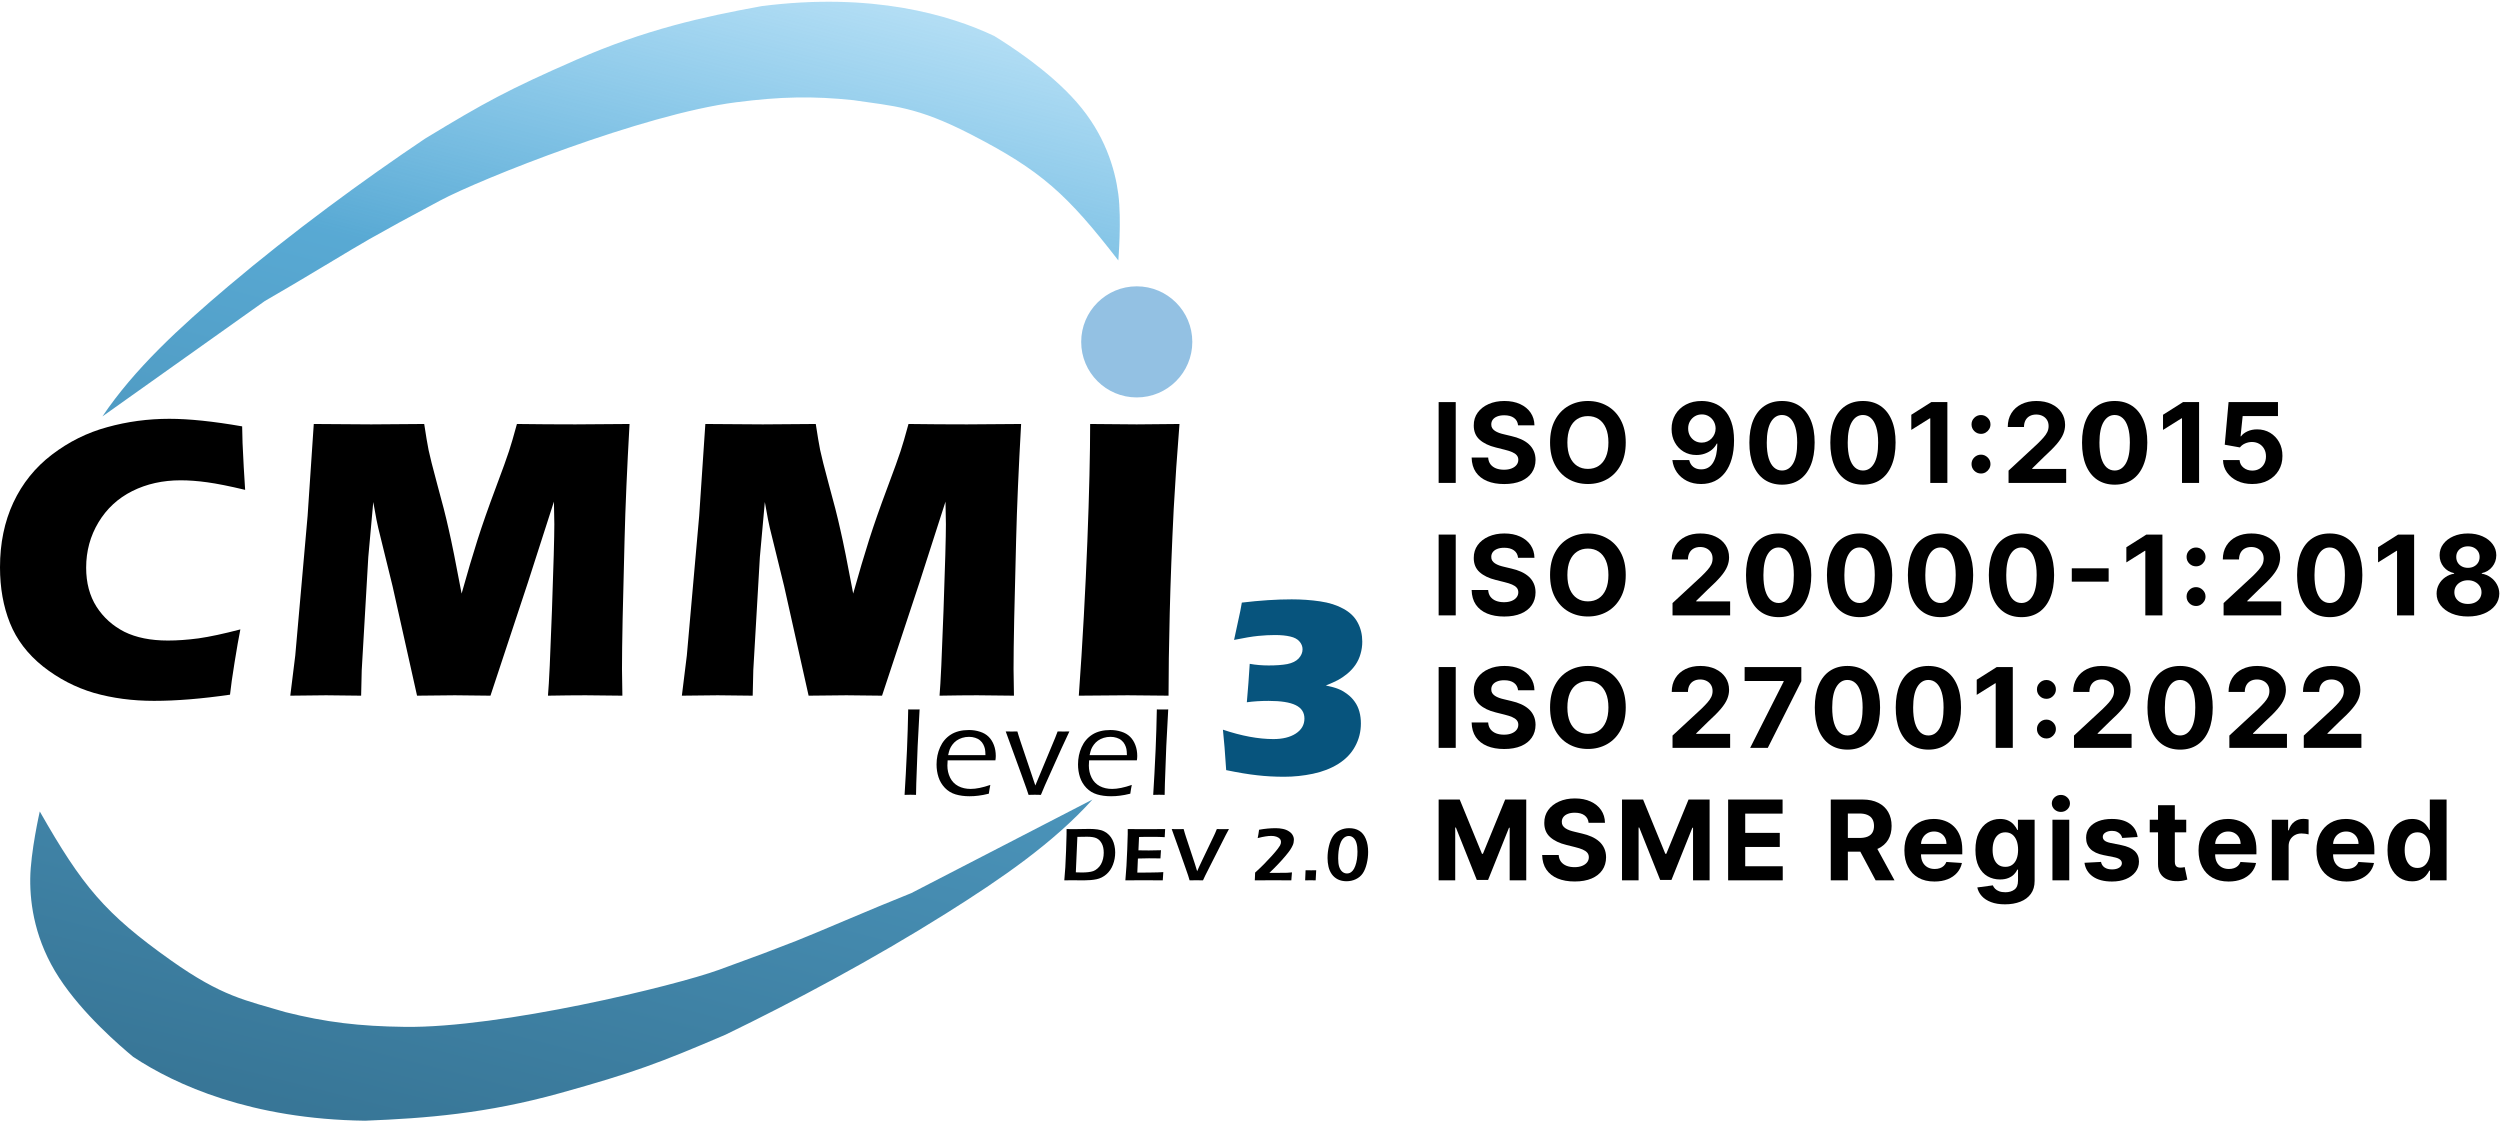 <svg width="585" height="263" viewBox="0 0 585 263" fill="none" xmlns="http://www.w3.org/2000/svg">
<path d="M340.641 94.091V113H336.643V94.091H340.641Z" fill="black"/>
<path d="M355.228 99.529C355.154 98.784 354.837 98.206 354.277 97.793C353.717 97.381 352.957 97.175 351.997 97.175C351.344 97.175 350.793 97.267 350.344 97.452C349.895 97.63 349.55 97.879 349.31 98.2C349.076 98.52 348.959 98.883 348.959 99.289C348.947 99.628 349.018 99.923 349.171 100.175C349.332 100.428 349.55 100.646 349.827 100.831C350.104 101.009 350.424 101.166 350.787 101.302C351.15 101.431 351.538 101.542 351.951 101.634L353.649 102.04C354.474 102.225 355.231 102.471 355.921 102.779C356.61 103.087 357.207 103.465 357.712 103.915C358.217 104.364 358.608 104.893 358.885 105.503C359.168 106.112 359.312 106.811 359.318 107.599C359.312 108.756 359.017 109.759 358.432 110.609C357.854 111.452 357.016 112.107 355.921 112.575C354.831 113.037 353.517 113.268 351.978 113.268C350.452 113.268 349.122 113.034 347.99 112.566C346.863 112.098 345.983 111.406 345.349 110.489C344.721 109.565 344.392 108.424 344.361 107.063H348.23C348.273 107.697 348.454 108.227 348.774 108.651C349.101 109.07 349.535 109.387 350.076 109.602C350.624 109.812 351.243 109.916 351.932 109.916C352.609 109.916 353.197 109.818 353.696 109.621C354.2 109.424 354.591 109.15 354.868 108.799C355.145 108.448 355.284 108.045 355.284 107.589C355.284 107.165 355.158 106.808 354.905 106.518C354.659 106.229 354.296 105.983 353.816 105.78C353.342 105.577 352.76 105.392 352.071 105.226L350.012 104.709C348.417 104.321 347.159 103.715 346.235 102.89C345.312 102.065 344.854 100.954 344.86 99.557C344.854 98.412 345.158 97.412 345.774 96.556C346.395 95.701 347.248 95.033 348.331 94.553C349.415 94.072 350.646 93.832 352.024 93.832C353.428 93.832 354.653 94.072 355.699 94.553C356.752 95.033 357.57 95.701 358.155 96.556C358.74 97.412 359.042 98.403 359.06 99.529H355.228Z" fill="black"/>
<path d="M380.424 103.545C380.424 105.607 380.033 107.362 379.251 108.808C378.476 110.255 377.417 111.36 376.075 112.123C374.74 112.88 373.238 113.259 371.57 113.259C369.889 113.259 368.381 112.877 367.045 112.114C365.71 111.35 364.654 110.245 363.879 108.799C363.103 107.353 362.715 105.601 362.715 103.545C362.715 101.483 363.103 99.729 363.879 98.283C364.654 96.836 365.71 95.734 367.045 94.977C368.381 94.214 369.889 93.832 371.57 93.832C373.238 93.832 374.74 94.214 376.075 94.977C377.417 95.734 378.476 96.836 379.251 98.283C380.033 99.729 380.424 101.483 380.424 103.545ZM376.371 103.545C376.371 102.21 376.171 101.083 375.771 100.166C375.377 99.249 374.82 98.553 374.099 98.079C373.379 97.606 372.536 97.369 371.57 97.369C370.603 97.369 369.76 97.606 369.04 98.079C368.32 98.553 367.759 99.249 367.359 100.166C366.965 101.083 366.768 102.21 366.768 103.545C366.768 104.881 366.965 106.008 367.359 106.925C367.759 107.842 368.32 108.537 369.04 109.011C369.76 109.485 370.603 109.722 371.57 109.722C372.536 109.722 373.379 109.485 374.099 109.011C374.82 108.537 375.377 107.842 375.771 106.925C376.171 106.008 376.371 104.881 376.371 103.545Z" fill="black"/>
<path d="M398.214 93.832C399.186 93.832 400.122 93.996 401.021 94.322C401.926 94.648 402.732 95.168 403.44 95.882C404.154 96.596 404.717 97.544 405.129 98.726C405.548 99.901 405.76 101.345 405.766 103.056C405.766 104.663 405.585 106.097 405.222 107.359C404.865 108.614 404.351 109.682 403.68 110.562C403.009 111.443 402.199 112.114 401.252 112.575C400.304 113.031 399.245 113.259 398.075 113.259C396.814 113.259 395.699 113.015 394.733 112.529C393.767 112.037 392.988 111.369 392.397 110.526C391.812 109.676 391.458 108.722 391.335 107.663H395.278C395.432 108.353 395.755 108.888 396.247 109.27C396.74 109.645 397.349 109.833 398.075 109.833C399.306 109.833 400.242 109.298 400.882 108.227C401.522 107.149 401.845 105.675 401.852 103.804H401.722C401.439 104.358 401.058 104.835 400.578 105.235C400.097 105.629 399.546 105.934 398.925 106.149C398.309 106.365 397.654 106.472 396.958 106.472C395.844 106.472 394.85 106.211 393.976 105.688C393.102 105.164 392.413 104.444 391.908 103.527C391.403 102.61 391.151 101.563 391.151 100.388C391.145 99.12 391.437 97.99 392.028 96.999C392.619 96.008 393.444 95.233 394.502 94.673C395.567 94.106 396.804 93.826 398.214 93.832ZM398.242 96.972C397.62 96.972 397.066 97.119 396.58 97.415C396.1 97.71 395.718 98.107 395.435 98.606C395.158 99.104 395.022 99.662 395.029 100.277C395.029 100.899 395.164 101.459 395.435 101.957C395.712 102.45 396.087 102.844 396.561 103.139C397.041 103.428 397.589 103.573 398.205 103.573C398.666 103.573 399.094 103.487 399.488 103.315C399.882 103.142 400.224 102.905 400.513 102.604C400.808 102.296 401.039 101.942 401.205 101.542C401.372 101.142 401.455 100.717 401.455 100.268C401.448 99.671 401.307 99.123 401.03 98.624C400.753 98.126 400.371 97.726 399.885 97.424C399.399 97.122 398.851 96.972 398.242 96.972Z" fill="black"/>
<path d="M416.99 113.415C415.402 113.409 414.036 113.018 412.891 112.243C411.752 111.467 410.875 110.344 410.26 108.873C409.65 107.402 409.349 105.632 409.355 103.564C409.355 101.502 409.659 99.745 410.269 98.292C410.884 96.839 411.761 95.734 412.9 94.977C414.045 94.214 415.408 93.832 416.99 93.832C418.572 93.832 419.933 94.214 421.071 94.977C422.216 95.74 423.096 96.849 423.712 98.301C424.328 99.748 424.632 101.502 424.626 103.564C424.626 105.638 424.318 107.411 423.703 108.882C423.093 110.353 422.219 111.477 421.081 112.252C419.942 113.028 418.578 113.415 416.99 113.415ZM416.99 110.101C418.074 110.101 418.939 109.556 419.585 108.467C420.231 107.377 420.551 105.743 420.545 103.564C420.545 102.13 420.397 100.936 420.102 99.981C419.813 99.028 419.4 98.31 418.865 97.83C418.335 97.35 417.711 97.11 416.99 97.11C415.913 97.11 415.051 97.649 414.405 98.726C413.759 99.803 413.433 101.416 413.426 103.564C413.426 105.017 413.571 106.229 413.86 107.202C414.156 108.168 414.571 108.894 415.107 109.381C415.642 109.861 416.27 110.101 416.99 110.101Z" fill="black"/>
<path d="M435.931 113.415C434.343 113.409 432.976 113.018 431.831 112.243C430.693 111.467 429.815 110.344 429.2 108.873C428.591 107.402 428.289 105.632 428.295 103.564C428.295 101.502 428.6 99.745 429.209 98.292C429.825 96.839 430.702 95.734 431.841 94.977C432.985 94.214 434.349 93.832 435.931 93.832C437.513 93.832 438.873 94.214 440.012 94.977C441.157 95.74 442.037 96.849 442.652 98.301C443.268 99.748 443.573 101.502 443.566 103.564C443.566 105.638 443.259 107.411 442.643 108.882C442.034 110.353 441.16 111.477 440.021 112.252C438.882 113.028 437.519 113.415 435.931 113.415ZM435.931 110.101C437.014 110.101 437.879 109.556 438.525 108.467C439.172 107.377 439.492 105.743 439.485 103.564C439.485 102.13 439.338 100.936 439.042 99.981C438.753 99.028 438.341 98.31 437.805 97.83C437.276 97.35 436.651 97.11 435.931 97.11C434.854 97.11 433.992 97.649 433.346 98.726C432.699 99.803 432.373 101.416 432.367 103.564C432.367 105.017 432.512 106.229 432.801 107.202C433.096 108.168 433.512 108.894 434.047 109.381C434.583 109.861 435.211 110.101 435.931 110.101Z" fill="black"/>
<path d="M455.684 94.091V113H451.686V97.886H451.575L447.245 100.6V97.055L451.926 94.091H455.684Z" fill="black"/>
<path d="M463.554 110.803C462.944 110.803 462.421 110.587 461.984 110.156C461.553 109.725 461.338 109.202 461.338 108.587C461.338 107.983 461.553 107.466 461.984 107.036C462.421 106.605 462.944 106.389 463.554 106.389C464.145 106.389 464.662 106.605 465.105 107.036C465.548 107.466 465.77 107.983 465.77 108.587C465.77 108.993 465.665 109.365 465.456 109.704C465.253 110.036 464.985 110.304 464.652 110.507C464.32 110.704 463.954 110.803 463.554 110.803ZM463.554 101.523C462.944 101.523 462.421 101.308 461.984 100.877C461.553 100.446 461.338 99.923 461.338 99.308C461.338 98.704 461.553 98.19 461.984 97.766C462.421 97.335 462.944 97.119 463.554 97.119C464.145 97.119 464.662 97.335 465.105 97.766C465.548 98.19 465.77 98.704 465.77 99.308C465.77 99.72 465.665 100.095 465.456 100.434C465.253 100.766 464.985 101.031 464.652 101.228C464.32 101.425 463.954 101.523 463.554 101.523Z" fill="black"/>
<path d="M470.002 113V110.119L476.733 103.887C477.305 103.333 477.785 102.835 478.173 102.391C478.567 101.948 478.866 101.514 479.069 101.089C479.272 100.659 479.373 100.194 479.373 99.695C479.373 99.141 479.247 98.664 478.995 98.264C478.742 97.858 478.398 97.547 477.961 97.332C477.524 97.11 477.028 96.999 476.474 96.999C475.896 96.999 475.391 97.116 474.96 97.35C474.529 97.584 474.197 97.919 473.963 98.356C473.729 98.794 473.612 99.314 473.612 99.917H469.817C469.817 98.68 470.097 97.606 470.657 96.695C471.218 95.784 472.002 95.079 473.012 94.58C474.021 94.082 475.185 93.832 476.502 93.832C477.856 93.832 479.035 94.072 480.038 94.553C481.048 95.026 481.832 95.685 482.393 96.528C482.953 97.372 483.233 98.338 483.233 99.428C483.233 100.142 483.091 100.846 482.808 101.542C482.531 102.237 482.036 103.01 481.322 103.859C480.608 104.703 479.601 105.715 478.302 106.897L475.542 109.602V109.732H483.482V113H470.002Z" fill="black"/>
<path d="M494.833 113.415C493.245 113.409 491.878 113.018 490.734 112.243C489.595 111.467 488.718 110.344 488.102 108.873C487.493 107.402 487.191 105.632 487.197 103.564C487.197 101.502 487.502 99.745 488.111 98.292C488.727 96.839 489.604 95.734 490.743 94.977C491.888 94.214 493.251 93.832 494.833 93.832C496.415 93.832 497.775 94.214 498.914 94.977C500.059 95.74 500.939 96.849 501.555 98.301C502.17 99.748 502.475 101.502 502.469 103.564C502.469 105.638 502.161 107.411 501.545 108.882C500.936 110.353 500.062 111.477 498.923 112.252C497.784 113.028 496.421 113.415 494.833 113.415ZM494.833 110.101C495.916 110.101 496.781 109.556 497.427 108.467C498.074 107.377 498.394 105.743 498.388 103.564C498.388 102.13 498.24 100.936 497.944 99.981C497.655 99.028 497.243 98.31 496.707 97.83C496.178 97.35 495.553 97.11 494.833 97.11C493.756 97.11 492.894 97.649 492.248 98.726C491.601 99.803 491.275 101.416 491.269 103.564C491.269 105.017 491.414 106.229 491.703 107.202C491.998 108.168 492.414 108.894 492.949 109.381C493.485 109.861 494.113 110.101 494.833 110.101Z" fill="black"/>
<path d="M514.586 94.091V113H510.588V97.886H510.477L506.147 100.6V97.055L510.828 94.091H514.586Z" fill="black"/>
<path d="M527.026 113.259C525.721 113.259 524.558 113.018 523.536 112.538C522.521 112.058 521.714 111.397 521.117 110.553C520.52 109.71 520.209 108.744 520.185 107.654H524.062C524.106 108.387 524.413 108.981 524.986 109.436C525.558 109.892 526.238 110.119 527.026 110.119C527.654 110.119 528.208 109.981 528.688 109.704C529.174 109.421 529.553 109.03 529.824 108.531C530.101 108.027 530.239 107.448 530.239 106.795C530.239 106.131 530.098 105.546 529.815 105.041C529.538 104.536 529.153 104.143 528.66 103.859C528.168 103.576 527.605 103.432 526.971 103.425C526.417 103.425 525.878 103.539 525.355 103.767C524.838 103.995 524.435 104.306 524.146 104.7L520.591 104.062L521.486 94.091H533.046V97.359H524.783L524.293 102.096H524.404C524.736 101.628 525.238 101.24 525.909 100.933C526.58 100.625 527.331 100.471 528.162 100.471C529.301 100.471 530.316 100.739 531.209 101.274C532.101 101.81 532.806 102.545 533.323 103.481C533.84 104.41 534.096 105.481 534.089 106.694C534.096 107.968 533.8 109.101 533.203 110.092C532.612 111.076 531.784 111.852 530.719 112.418C529.661 112.978 528.43 113.259 527.026 113.259Z" fill="black"/>
<path d="M340.641 125.091V144H336.643V125.091H340.641Z" fill="black"/>
<path d="M355.228 130.529C355.154 129.784 354.837 129.206 354.277 128.793C353.717 128.381 352.957 128.175 351.997 128.175C351.344 128.175 350.793 128.267 350.344 128.452C349.895 128.63 349.55 128.88 349.31 129.2C349.076 129.52 348.959 129.883 348.959 130.289C348.947 130.628 349.018 130.923 349.171 131.175C349.332 131.428 349.55 131.646 349.827 131.831C350.104 132.009 350.424 132.166 350.787 132.302C351.15 132.431 351.538 132.542 351.951 132.634L353.649 133.04C354.474 133.225 355.231 133.471 355.921 133.779C356.61 134.087 357.207 134.465 357.712 134.915C358.217 135.364 358.608 135.893 358.885 136.503C359.168 137.112 359.312 137.811 359.318 138.599C359.312 139.756 359.017 140.759 358.432 141.609C357.854 142.452 357.016 143.107 355.921 143.575C354.831 144.037 353.517 144.268 351.978 144.268C350.452 144.268 349.122 144.034 347.99 143.566C346.863 143.098 345.983 142.406 345.349 141.489C344.721 140.565 344.392 139.424 344.361 138.063H348.23C348.273 138.697 348.454 139.227 348.774 139.651C349.101 140.07 349.535 140.387 350.076 140.602C350.624 140.812 351.243 140.916 351.932 140.916C352.609 140.916 353.197 140.818 353.696 140.621C354.2 140.424 354.591 140.15 354.868 139.799C355.145 139.448 355.284 139.045 355.284 138.589C355.284 138.165 355.158 137.808 354.905 137.518C354.659 137.229 354.296 136.983 353.816 136.78C353.342 136.577 352.76 136.392 352.071 136.226L350.012 135.709C348.417 135.321 347.159 134.715 346.235 133.89C345.312 133.065 344.854 131.954 344.86 130.557C344.854 129.412 345.158 128.412 345.774 127.556C346.395 126.701 347.248 126.033 348.331 125.553C349.415 125.072 350.646 124.832 352.024 124.832C353.428 124.832 354.653 125.072 355.699 125.553C356.752 126.033 357.57 126.701 358.155 127.556C358.74 128.412 359.042 129.403 359.06 130.529H355.228Z" fill="black"/>
<path d="M380.424 134.545C380.424 136.607 380.033 138.362 379.251 139.808C378.476 141.255 377.417 142.36 376.075 143.123C374.74 143.88 373.238 144.259 371.57 144.259C369.889 144.259 368.381 143.877 367.045 143.114C365.71 142.35 364.654 141.245 363.879 139.799C363.103 138.352 362.715 136.601 362.715 134.545C362.715 132.483 363.103 130.729 363.879 129.283C364.654 127.836 365.71 126.734 367.045 125.977C368.381 125.214 369.889 124.832 371.57 124.832C373.238 124.832 374.74 125.214 376.075 125.977C377.417 126.734 378.476 127.836 379.251 129.283C380.033 130.729 380.424 132.483 380.424 134.545ZM376.371 134.545C376.371 133.21 376.171 132.083 375.771 131.166C375.377 130.249 374.82 129.553 374.099 129.08C373.379 128.606 372.536 128.369 371.57 128.369C370.603 128.369 369.76 128.606 369.04 129.08C368.32 129.553 367.759 130.249 367.359 131.166C366.965 132.083 366.768 133.21 366.768 134.545C366.768 135.881 366.965 137.008 367.359 137.925C367.759 138.842 368.32 139.537 369.04 140.011C369.76 140.485 370.603 140.722 371.57 140.722C372.536 140.722 373.379 140.485 374.099 140.011C374.82 139.537 375.377 138.842 375.771 137.925C376.171 137.008 376.371 135.881 376.371 134.545Z" fill="black"/>
<path d="M391.372 144V141.119L398.103 134.887C398.676 134.333 399.156 133.835 399.543 133.391C399.937 132.948 400.236 132.514 400.439 132.089C400.642 131.659 400.744 131.194 400.744 130.695C400.744 130.141 400.618 129.664 400.365 129.264C400.113 128.858 399.768 128.547 399.331 128.332C398.894 128.11 398.399 127.999 397.845 127.999C397.266 127.999 396.761 128.116 396.33 128.35C395.899 128.584 395.567 128.92 395.333 129.357C395.099 129.794 394.982 130.314 394.982 130.917H391.188C391.188 129.68 391.468 128.606 392.028 127.695C392.588 126.784 393.373 126.079 394.382 125.58C395.392 125.082 396.555 124.832 397.872 124.832C399.226 124.832 400.405 125.072 401.408 125.553C402.418 126.027 403.203 126.685 403.763 127.528C404.323 128.372 404.603 129.338 404.603 130.428C404.603 131.142 404.462 131.846 404.178 132.542C403.901 133.237 403.406 134.01 402.692 134.859C401.978 135.703 400.971 136.715 399.673 137.897L396.912 140.602V140.732H404.852V144H391.372Z" fill="black"/>
<path d="M416.203 144.415C414.615 144.409 413.249 144.018 412.104 143.243C410.965 142.467 410.088 141.344 409.472 139.873C408.863 138.402 408.561 136.632 408.568 134.564C408.568 132.502 408.872 130.745 409.482 129.292C410.097 127.839 410.974 126.734 412.113 125.977C413.258 125.214 414.621 124.832 416.203 124.832C417.785 124.832 419.146 125.214 420.284 125.977C421.429 126.741 422.309 127.848 422.925 129.301C423.54 130.748 423.845 132.502 423.839 134.564C423.839 136.638 423.531 138.411 422.916 139.882C422.306 141.353 421.432 142.477 420.293 143.252C419.155 144.028 417.791 144.415 416.203 144.415ZM416.203 141.101C417.287 141.101 418.151 140.556 418.798 139.467C419.444 138.377 419.764 136.743 419.758 134.564C419.758 133.13 419.61 131.936 419.315 130.982C419.025 130.027 418.613 129.31 418.078 128.83C417.548 128.35 416.923 128.11 416.203 128.11C415.126 128.11 414.264 128.649 413.618 129.726C412.972 130.803 412.646 132.416 412.639 134.564C412.639 136.017 412.784 137.229 413.073 138.202C413.369 139.168 413.784 139.894 414.32 140.381C414.855 140.861 415.483 141.101 416.203 141.101Z" fill="black"/>
<path d="M435.144 144.415C433.556 144.409 432.189 144.018 431.044 143.243C429.905 142.467 429.028 141.344 428.413 139.873C427.803 138.402 427.502 136.632 427.508 134.564C427.508 132.502 427.813 130.745 428.422 129.292C429.038 127.839 429.915 126.734 431.053 125.977C432.198 125.214 433.562 124.832 435.144 124.832C436.726 124.832 438.086 125.214 439.225 125.977C440.37 126.741 441.25 127.848 441.865 129.301C442.481 130.748 442.785 132.502 442.779 134.564C442.779 136.638 442.472 138.411 441.856 139.882C441.247 141.353 440.373 142.477 439.234 143.252C438.095 144.028 436.732 144.415 435.144 144.415ZM435.144 141.101C436.227 141.101 437.092 140.556 437.738 139.467C438.384 138.377 438.704 136.743 438.698 134.564C438.698 133.13 438.551 131.936 438.255 130.982C437.966 130.027 437.553 129.31 437.018 128.83C436.489 128.35 435.864 128.11 435.144 128.11C434.066 128.11 433.205 128.649 432.558 129.726C431.912 130.803 431.586 132.416 431.58 134.564C431.58 136.017 431.724 137.229 432.014 138.202C432.309 139.168 432.725 139.894 433.26 140.381C433.796 140.861 434.423 141.101 435.144 141.101Z" fill="black"/>
<path d="M454.084 144.415C452.496 144.409 451.13 144.018 449.985 143.243C448.846 142.467 447.969 141.344 447.353 139.873C446.744 138.402 446.442 136.632 446.448 134.564C446.448 132.502 446.753 130.745 447.362 129.292C447.978 127.839 448.855 126.734 449.994 125.977C451.139 125.214 452.502 124.832 454.084 124.832C455.666 124.832 457.026 125.214 458.165 125.977C459.31 126.741 460.19 127.848 460.806 129.301C461.421 130.748 461.726 132.502 461.72 134.564C461.72 136.638 461.412 138.411 460.796 139.882C460.187 141.353 459.313 142.477 458.174 143.252C457.036 144.028 455.672 144.415 454.084 144.415ZM454.084 141.101C455.167 141.101 456.032 140.556 456.679 139.467C457.325 138.377 457.645 136.743 457.639 134.564C457.639 133.13 457.491 131.936 457.196 130.982C456.906 130.027 456.494 129.31 455.958 128.83C455.429 128.35 454.804 128.11 454.084 128.11C453.007 128.11 452.145 128.649 451.499 129.726C450.853 130.803 450.526 132.416 450.52 134.564C450.52 136.017 450.665 137.229 450.954 138.202C451.25 139.168 451.665 139.894 452.201 140.381C452.736 140.861 453.364 141.101 454.084 141.101Z" fill="black"/>
<path d="M473.024 144.415C471.436 144.409 470.07 144.018 468.925 143.243C467.786 142.467 466.909 141.344 466.294 139.873C465.684 138.402 465.383 136.632 465.389 134.564C465.389 132.502 465.693 130.745 466.303 129.292C466.918 127.839 467.796 126.734 468.934 125.977C470.079 125.214 471.443 124.832 473.024 124.832C474.606 124.832 475.967 125.214 477.105 125.977C478.25 126.741 479.13 127.848 479.746 129.301C480.362 130.748 480.666 132.502 480.66 134.564C480.66 136.638 480.352 138.411 479.737 139.882C479.127 141.353 478.253 142.477 477.115 143.252C475.976 144.028 474.613 144.415 473.024 144.415ZM473.024 141.101C474.108 141.101 474.973 140.556 475.619 139.467C476.265 138.377 476.585 136.743 476.579 134.564C476.579 133.13 476.431 131.936 476.136 130.982C475.847 130.027 475.434 129.31 474.899 128.83C474.369 128.35 473.745 128.11 473.024 128.11C471.947 128.11 471.086 128.649 470.439 129.726C469.793 130.803 469.467 132.416 469.461 134.564C469.461 136.017 469.605 137.229 469.894 138.202C470.19 139.168 470.605 139.894 471.141 140.381C471.676 140.861 472.304 141.101 473.024 141.101Z" fill="black"/>
<path d="M493.424 132.985V136.106H484.8V132.985H493.424Z" fill="black"/>
<path d="M506.005 125.091V144H502.007V128.886H501.896L497.566 131.6V128.055L502.247 125.091H506.005Z" fill="black"/>
<path d="M513.875 141.803C513.266 141.803 512.742 141.587 512.305 141.156C511.874 140.725 511.659 140.202 511.659 139.587C511.659 138.983 511.874 138.466 512.305 138.036C512.742 137.605 513.266 137.389 513.875 137.389C514.466 137.389 514.983 137.605 515.426 138.036C515.869 138.466 516.091 138.983 516.091 139.587C516.091 139.993 515.986 140.365 515.777 140.704C515.574 141.036 515.306 141.304 514.974 141.507C514.641 141.704 514.275 141.803 513.875 141.803ZM513.875 132.523C513.266 132.523 512.742 132.308 512.305 131.877C511.874 131.446 511.659 130.923 511.659 130.308C511.659 129.704 511.874 129.19 512.305 128.766C512.742 128.335 513.266 128.119 513.875 128.119C514.466 128.119 514.983 128.335 515.426 128.766C515.869 129.19 516.091 129.704 516.091 130.308C516.091 130.72 515.986 131.095 515.777 131.434C515.574 131.766 515.306 132.031 514.974 132.228C514.641 132.425 514.275 132.523 513.875 132.523Z" fill="black"/>
<path d="M520.323 144V141.119L527.054 134.887C527.626 134.333 528.107 133.835 528.494 133.391C528.888 132.948 529.187 132.514 529.39 132.089C529.593 131.659 529.695 131.194 529.695 130.695C529.695 130.141 529.568 129.664 529.316 129.264C529.064 128.858 528.719 128.547 528.282 128.332C527.845 128.11 527.349 127.999 526.795 127.999C526.217 127.999 525.712 128.116 525.281 128.35C524.85 128.584 524.518 128.92 524.284 129.357C524.05 129.794 523.933 130.314 523.933 130.917H520.138C520.138 129.68 520.419 128.606 520.979 127.695C521.539 126.784 522.324 126.079 523.333 125.58C524.343 125.082 525.506 124.832 526.823 124.832C528.177 124.832 529.356 125.072 530.359 125.553C531.369 126.027 532.154 126.685 532.714 127.528C533.274 128.372 533.554 129.338 533.554 130.428C533.554 131.142 533.412 131.846 533.129 132.542C532.852 133.237 532.357 134.01 531.643 134.859C530.929 135.703 529.922 136.715 528.624 137.897L525.863 140.602V140.732H533.803V144H520.323Z" fill="black"/>
<path d="M545.154 144.415C543.566 144.409 542.2 144.018 541.055 143.243C539.916 142.467 539.039 141.344 538.423 139.873C537.814 138.402 537.512 136.632 537.518 134.564C537.518 132.502 537.823 130.745 538.433 129.292C539.048 127.839 539.925 126.734 541.064 125.977C542.209 125.214 543.572 124.832 545.154 124.832C546.736 124.832 548.096 125.214 549.235 125.977C550.38 126.741 551.26 127.848 551.876 129.301C552.491 130.748 552.796 132.502 552.79 134.564C552.79 136.638 552.482 138.411 551.867 139.882C551.257 141.353 550.383 142.477 549.244 143.252C548.106 144.028 546.742 144.415 545.154 144.415ZM545.154 141.101C546.237 141.101 547.102 140.556 547.749 139.467C548.395 138.377 548.715 136.743 548.709 134.564C548.709 133.13 548.561 131.936 548.266 130.982C547.976 130.027 547.564 129.31 547.028 128.83C546.499 128.35 545.874 128.11 545.154 128.11C544.077 128.11 543.215 128.649 542.569 129.726C541.923 130.803 541.596 132.416 541.59 134.564C541.59 136.017 541.735 137.229 542.024 138.202C542.32 139.168 542.735 139.894 543.271 140.381C543.806 140.861 544.434 141.101 545.154 141.101Z" fill="black"/>
<path d="M564.907 125.091V144H560.909V128.886H560.798L556.468 131.6V128.055L561.149 125.091H564.907Z" fill="black"/>
<path d="M577.495 144.259C576.073 144.259 574.808 144.028 573.7 143.566C572.599 143.098 571.734 142.461 571.106 141.655C570.478 140.848 570.164 139.934 570.164 138.913C570.164 138.125 570.343 137.402 570.7 136.743C571.063 136.078 571.555 135.527 572.177 135.09C572.799 134.647 573.494 134.364 574.264 134.241V134.111C573.254 133.908 572.435 133.419 571.808 132.643C571.18 131.862 570.866 130.954 570.866 129.92C570.866 128.941 571.152 128.07 571.725 127.307C572.297 126.537 573.082 125.934 574.079 125.497C575.082 125.054 576.221 124.832 577.495 124.832C578.769 124.832 579.905 125.054 580.902 125.497C581.905 125.94 582.693 126.547 583.266 127.316C583.838 128.079 584.128 128.947 584.134 129.92C584.128 130.96 583.807 131.868 583.173 132.643C582.539 133.419 581.727 133.908 580.736 134.111V134.241C581.493 134.364 582.179 134.647 582.795 135.09C583.417 135.527 583.909 136.078 584.272 136.743C584.641 137.402 584.829 138.125 584.835 138.913C584.829 139.934 584.512 140.848 583.884 141.655C583.256 142.461 582.389 143.098 581.281 143.566C580.179 144.028 578.917 144.259 577.495 144.259ZM577.495 141.322C578.129 141.322 578.683 141.209 579.157 140.981C579.631 140.747 580 140.427 580.265 140.021C580.536 139.608 580.671 139.134 580.671 138.599C580.671 138.051 580.533 137.568 580.256 137.149C579.979 136.724 579.603 136.392 579.129 136.152C578.655 135.906 578.111 135.783 577.495 135.783C576.886 135.783 576.341 135.906 575.861 136.152C575.381 136.392 575.002 136.724 574.725 137.149C574.454 137.568 574.319 138.051 574.319 138.599C574.319 139.134 574.451 139.608 574.716 140.021C574.981 140.427 575.353 140.747 575.833 140.981C576.313 141.209 576.867 141.322 577.495 141.322ZM577.495 132.874C578.024 132.874 578.495 132.767 578.908 132.551C579.32 132.336 579.643 132.037 579.877 131.656C580.111 131.274 580.228 130.834 580.228 130.335C580.228 129.843 580.111 129.412 579.877 129.043C579.643 128.667 579.323 128.375 578.917 128.165C578.511 127.95 578.037 127.842 577.495 127.842C576.96 127.842 576.486 127.95 576.073 128.165C575.661 128.375 575.338 128.667 575.104 129.043C574.876 129.412 574.762 129.843 574.762 130.335C574.762 130.834 574.879 131.274 575.113 131.656C575.347 132.037 575.67 132.336 576.083 132.551C576.495 132.767 576.966 132.874 577.495 132.874Z" fill="black"/>
<path d="M340.641 156.091V175H336.643V156.091H340.641Z" fill="black"/>
<path d="M355.228 161.529C355.154 160.784 354.837 160.206 354.277 159.793C353.717 159.381 352.957 159.175 351.997 159.175C351.344 159.175 350.793 159.267 350.344 159.452C349.895 159.63 349.55 159.88 349.31 160.2C349.076 160.52 348.959 160.883 348.959 161.289C348.947 161.628 349.018 161.923 349.171 162.175C349.332 162.428 349.55 162.646 349.827 162.831C350.104 163.009 350.424 163.166 350.787 163.302C351.15 163.431 351.538 163.542 351.951 163.634L353.649 164.04C354.474 164.225 355.231 164.471 355.921 164.779C356.61 165.087 357.207 165.465 357.712 165.915C358.217 166.364 358.608 166.893 358.885 167.503C359.168 168.112 359.312 168.811 359.318 169.599C359.312 170.756 359.017 171.759 358.432 172.609C357.854 173.452 357.016 174.107 355.921 174.575C354.831 175.037 353.517 175.268 351.978 175.268C350.452 175.268 349.122 175.034 347.99 174.566C346.863 174.098 345.983 173.406 345.349 172.489C344.721 171.565 344.392 170.424 344.361 169.063H348.23C348.273 169.697 348.454 170.227 348.774 170.651C349.101 171.07 349.535 171.387 350.076 171.602C350.624 171.812 351.243 171.916 351.932 171.916C352.609 171.916 353.197 171.818 353.696 171.621C354.2 171.424 354.591 171.15 354.868 170.799C355.145 170.448 355.284 170.045 355.284 169.589C355.284 169.165 355.158 168.808 354.905 168.518C354.659 168.229 354.296 167.983 353.816 167.78C353.342 167.577 352.76 167.392 352.071 167.226L350.012 166.709C348.417 166.321 347.159 165.715 346.235 164.89C345.312 164.065 344.854 162.954 344.86 161.557C344.854 160.412 345.158 159.412 345.774 158.556C346.395 157.701 347.248 157.033 348.331 156.553C349.415 156.072 350.646 155.832 352.024 155.832C353.428 155.832 354.653 156.072 355.699 156.553C356.752 157.033 357.57 157.701 358.155 158.556C358.74 159.412 359.042 160.403 359.06 161.529H355.228Z" fill="black"/>
<path d="M380.424 165.545C380.424 167.607 380.033 169.362 379.251 170.808C378.476 172.255 377.417 173.36 376.075 174.123C374.74 174.88 373.238 175.259 371.57 175.259C369.889 175.259 368.381 174.877 367.045 174.114C365.71 173.35 364.654 172.245 363.879 170.799C363.103 169.352 362.715 167.601 362.715 165.545C362.715 163.483 363.103 161.729 363.879 160.283C364.654 158.836 365.71 157.734 367.045 156.977C368.381 156.214 369.889 155.832 371.57 155.832C373.238 155.832 374.74 156.214 376.075 156.977C377.417 157.734 378.476 158.836 379.251 160.283C380.033 161.729 380.424 163.483 380.424 165.545ZM376.371 165.545C376.371 164.21 376.171 163.083 375.771 162.166C375.377 161.249 374.82 160.553 374.099 160.08C373.379 159.606 372.536 159.369 371.57 159.369C370.603 159.369 369.76 159.606 369.04 160.08C368.32 160.553 367.759 161.249 367.359 162.166C366.965 163.083 366.768 164.21 366.768 165.545C366.768 166.881 366.965 168.008 367.359 168.925C367.759 169.842 368.32 170.537 369.04 171.011C369.76 171.485 370.603 171.722 371.57 171.722C372.536 171.722 373.379 171.485 374.099 171.011C374.82 170.537 375.377 169.842 375.771 168.925C376.171 168.008 376.371 166.881 376.371 165.545Z" fill="black"/>
<path d="M391.372 175V172.119L398.103 165.887C398.676 165.333 399.156 164.835 399.543 164.391C399.937 163.948 400.236 163.514 400.439 163.089C400.642 162.659 400.744 162.194 400.744 161.695C400.744 161.141 400.618 160.664 400.365 160.264C400.113 159.858 399.768 159.547 399.331 159.332C398.894 159.11 398.399 158.999 397.845 158.999C397.266 158.999 396.761 159.116 396.33 159.35C395.899 159.584 395.567 159.92 395.333 160.357C395.099 160.794 394.982 161.314 394.982 161.917H391.188C391.188 160.68 391.468 159.606 392.028 158.695C392.588 157.784 393.373 157.079 394.382 156.58C395.392 156.082 396.555 155.832 397.872 155.832C399.226 155.832 400.405 156.072 401.408 156.553C402.418 157.027 403.203 157.685 403.763 158.528C404.323 159.372 404.603 160.338 404.603 161.428C404.603 162.142 404.462 162.846 404.178 163.542C403.901 164.237 403.406 165.01 402.692 165.859C401.978 166.703 400.971 167.715 399.673 168.897L396.912 171.602V171.732H404.852V175H391.372Z" fill="black"/>
<path d="M409.537 175L417.376 159.489V159.359H408.244V156.091H421.512V159.406L413.664 175H409.537Z" fill="black"/>
<path d="M432.3 175.415C430.712 175.409 429.345 175.018 428.2 174.243C427.062 173.467 426.185 172.344 425.569 170.873C424.96 169.402 424.658 167.632 424.664 165.564C424.664 163.502 424.969 161.745 425.578 160.292C426.194 158.839 427.071 157.734 428.21 156.977C429.355 156.214 430.718 155.832 432.3 155.832C433.882 155.832 435.242 156.214 436.381 156.977C437.526 157.741 438.406 158.848 439.022 160.301C439.637 161.748 439.942 163.502 439.936 165.564C439.936 167.638 439.628 169.411 439.012 170.882C438.403 172.353 437.529 173.477 436.39 174.252C435.251 175.028 433.888 175.415 432.3 175.415ZM432.3 172.101C433.383 172.101 434.248 171.556 434.894 170.467C435.541 169.377 435.861 167.743 435.855 165.564C435.855 164.13 435.707 162.936 435.411 161.982C435.122 161.027 434.71 160.31 434.174 159.83C433.645 159.35 433.02 159.11 432.3 159.11C431.223 159.11 430.361 159.649 429.715 160.726C429.068 161.803 428.742 163.416 428.736 165.564C428.736 167.017 428.881 168.229 429.17 169.202C429.465 170.168 429.881 170.894 430.416 171.381C430.952 171.861 431.58 172.101 432.3 172.101Z" fill="black"/>
<path d="M451.24 175.415C449.652 175.409 448.286 175.018 447.141 174.243C446.002 173.467 445.125 172.344 444.509 170.873C443.9 169.402 443.598 167.632 443.605 165.564C443.605 163.502 443.909 161.745 444.519 160.292C445.134 158.839 446.011 157.734 447.15 156.977C448.295 156.214 449.658 155.832 451.24 155.832C452.822 155.832 454.183 156.214 455.321 156.977C456.466 157.741 457.346 158.848 457.962 160.301C458.577 161.748 458.882 163.502 458.876 165.564C458.876 167.638 458.568 169.411 457.953 170.882C457.343 172.353 456.469 173.477 455.331 174.252C454.192 175.028 452.828 175.415 451.24 175.415ZM451.24 172.101C452.324 172.101 453.188 171.556 453.835 170.467C454.481 169.377 454.801 167.743 454.795 165.564C454.795 164.13 454.647 162.936 454.352 161.982C454.062 161.027 453.65 160.31 453.115 159.83C452.585 159.35 451.96 159.11 451.24 159.11C450.163 159.11 449.301 159.649 448.655 160.726C448.009 161.803 447.683 163.416 447.676 165.564C447.676 167.017 447.821 168.229 448.11 169.202C448.406 170.168 448.821 170.894 449.357 171.381C449.892 171.861 450.52 172.101 451.24 172.101Z" fill="black"/>
<path d="M470.993 156.091V175H466.995V159.886H466.885L462.554 162.6V159.055L467.235 156.091H470.993Z" fill="black"/>
<path d="M478.863 172.803C478.254 172.803 477.731 172.587 477.294 172.156C476.863 171.725 476.647 171.202 476.647 170.587C476.647 169.983 476.863 169.466 477.294 169.036C477.731 168.605 478.254 168.389 478.863 168.389C479.454 168.389 479.971 168.605 480.414 169.036C480.858 169.466 481.079 169.983 481.079 170.587C481.079 170.993 480.975 171.365 480.765 171.704C480.562 172.036 480.294 172.304 479.962 172.507C479.63 172.704 479.263 172.803 478.863 172.803ZM478.863 163.523C478.254 163.523 477.731 163.308 477.294 162.877C476.863 162.446 476.647 161.923 476.647 161.308C476.647 160.704 476.863 160.19 477.294 159.766C477.731 159.335 478.254 159.119 478.863 159.119C479.454 159.119 479.971 159.335 480.414 159.766C480.858 160.19 481.079 160.704 481.079 161.308C481.079 161.72 480.975 162.095 480.765 162.434C480.562 162.766 480.294 163.031 479.962 163.228C479.63 163.425 479.263 163.523 478.863 163.523Z" fill="black"/>
<path d="M485.311 175V172.119L492.042 165.887C492.615 165.333 493.095 164.835 493.483 164.391C493.877 163.948 494.175 163.514 494.378 163.089C494.581 162.659 494.683 162.194 494.683 161.695C494.683 161.141 494.557 160.664 494.304 160.264C494.052 159.858 493.707 159.547 493.27 159.332C492.833 159.11 492.338 158.999 491.784 158.999C491.205 158.999 490.7 159.116 490.27 159.35C489.839 159.584 489.506 159.92 489.272 160.357C489.039 160.794 488.922 161.314 488.922 161.917H485.127C485.127 160.68 485.407 159.606 485.967 158.695C486.527 157.784 487.312 157.079 488.321 156.58C489.331 156.082 490.494 155.832 491.811 155.832C493.166 155.832 494.344 156.072 495.348 156.553C496.357 157.027 497.142 157.685 497.702 158.528C498.262 159.372 498.542 160.338 498.542 161.428C498.542 162.142 498.401 162.846 498.118 163.542C497.841 164.237 497.345 165.01 496.631 165.859C495.917 166.703 494.911 167.715 493.612 168.897L490.851 171.602V171.732H498.792V175H485.311Z" fill="black"/>
<path d="M510.142 175.415C508.554 175.409 507.188 175.018 506.043 174.243C504.904 173.467 504.027 172.344 503.412 170.873C502.802 169.402 502.501 167.632 502.507 165.564C502.507 163.502 502.812 161.745 503.421 160.292C504.036 158.839 504.914 157.734 506.052 156.977C507.197 156.214 508.561 155.832 510.142 155.832C511.724 155.832 513.085 156.214 514.223 156.977C515.368 157.741 516.249 158.848 516.864 160.301C517.48 161.748 517.784 163.502 517.778 165.564C517.778 167.638 517.47 169.411 516.855 170.882C516.245 172.353 515.371 173.477 514.233 174.252C513.094 175.028 511.731 175.415 510.142 175.415ZM510.142 172.101C511.226 172.101 512.091 171.556 512.737 170.467C513.383 169.377 513.703 167.743 513.697 165.564C513.697 164.13 513.549 162.936 513.254 161.982C512.965 161.027 512.552 160.31 512.017 159.83C511.487 159.35 510.863 159.11 510.142 159.11C509.065 159.11 508.204 159.649 507.557 160.726C506.911 161.803 506.585 163.416 506.579 165.564C506.579 167.017 506.723 168.229 507.013 169.202C507.308 170.168 507.723 170.894 508.259 171.381C508.794 171.861 509.422 172.101 510.142 172.101Z" fill="black"/>
<path d="M521.669 175V172.119L528.4 165.887C528.972 165.333 529.452 164.835 529.84 164.391C530.234 163.948 530.532 163.514 530.736 163.089C530.939 162.659 531.04 162.194 531.04 161.695C531.04 161.141 530.914 160.664 530.662 160.264C530.409 159.858 530.065 159.547 529.628 159.332C529.191 159.11 528.695 158.999 528.141 158.999C527.562 158.999 527.058 159.116 526.627 159.35C526.196 159.584 525.864 159.92 525.63 160.357C525.396 160.794 525.279 161.314 525.279 161.917H521.484C521.484 160.68 521.764 159.606 522.324 158.695C522.884 157.784 523.669 157.079 524.679 156.58C525.688 156.082 526.852 155.832 528.169 155.832C529.523 155.832 530.702 156.072 531.705 156.553C532.714 157.027 533.499 157.685 534.059 158.528C534.62 159.372 534.9 160.338 534.9 161.428C534.9 162.142 534.758 162.846 534.475 163.542C534.198 164.237 533.702 165.01 532.988 165.859C532.274 166.703 531.268 167.715 529.969 168.897L527.209 171.602V171.732H535.149V175H521.669Z" fill="black"/>
<path d="M539.086 175V172.119L545.817 165.887C546.389 165.333 546.869 164.835 547.257 164.391C547.651 163.948 547.949 163.514 548.153 163.089C548.356 162.659 548.457 162.194 548.457 161.695C548.457 161.141 548.331 160.664 548.079 160.264C547.826 159.858 547.482 159.547 547.045 159.332C546.608 159.11 546.112 158.999 545.558 158.999C544.979 158.999 544.475 159.116 544.044 159.35C543.613 159.584 543.281 159.92 543.047 160.357C542.813 160.794 542.696 161.314 542.696 161.917H538.901C538.901 160.68 539.181 159.606 539.741 158.695C540.301 157.784 541.086 157.079 542.096 156.58C543.105 156.082 544.268 155.832 545.586 155.832C546.94 155.832 548.119 156.072 549.122 156.553C550.131 157.027 550.916 157.685 551.476 158.528C552.036 159.372 552.317 160.338 552.317 161.428C552.317 162.142 552.175 162.846 551.892 163.542C551.615 164.237 551.119 165.01 550.405 165.859C549.691 166.703 548.685 167.715 547.386 168.897L544.626 171.602V171.732H552.566V175H539.086Z" fill="black"/>
<path d="M336.643 187.091H341.574L346.781 199.795H347.003L352.21 187.091H357.141V206H353.263V193.692H353.106L348.212 205.908H345.572L340.678 193.646H340.521V206H336.643V187.091Z" fill="black"/>
<path d="M371.732 192.529C371.658 191.784 371.341 191.206 370.781 190.793C370.221 190.381 369.461 190.175 368.501 190.175C367.848 190.175 367.297 190.267 366.848 190.452C366.399 190.63 366.054 190.88 365.814 191.2C365.58 191.52 365.463 191.883 365.463 192.289C365.451 192.628 365.522 192.923 365.675 193.175C365.835 193.428 366.054 193.646 366.331 193.831C366.608 194.009 366.928 194.166 367.291 194.302C367.654 194.431 368.042 194.542 368.454 194.634L370.153 195.04C370.978 195.225 371.735 195.471 372.425 195.779C373.114 196.087 373.711 196.465 374.216 196.915C374.721 197.364 375.111 197.893 375.388 198.503C375.672 199.112 375.816 199.811 375.822 200.599C375.816 201.756 375.521 202.759 374.936 203.609C374.357 204.452 373.52 205.107 372.425 205.575C371.335 206.037 370.021 206.268 368.482 206.268C366.956 206.268 365.626 206.034 364.494 205.566C363.367 205.098 362.487 204.406 361.853 203.489C361.225 202.565 360.896 201.424 360.865 200.063H364.734C364.777 200.697 364.958 201.227 365.278 201.651C365.605 202.07 366.039 202.387 366.58 202.602C367.128 202.812 367.747 202.916 368.436 202.916C369.113 202.916 369.701 202.818 370.2 202.621C370.704 202.424 371.095 202.15 371.372 201.799C371.649 201.448 371.788 201.045 371.788 200.589C371.788 200.165 371.661 199.808 371.409 199.518C371.163 199.229 370.8 198.983 370.32 198.78C369.846 198.577 369.264 198.392 368.575 198.226L366.516 197.709C364.921 197.321 363.663 196.715 362.739 195.89C361.816 195.065 361.357 193.954 361.364 192.557C361.357 191.412 361.662 190.412 362.278 189.556C362.899 188.701 363.752 188.033 364.835 187.553C365.919 187.072 367.15 186.832 368.528 186.832C369.932 186.832 371.157 187.072 372.203 187.553C373.256 188.033 374.074 188.701 374.659 189.556C375.244 190.412 375.545 191.403 375.564 192.529H371.732Z" fill="black"/>
<path d="M379.551 187.091H384.482L389.689 199.795H389.911L395.118 187.091H400.049V206H396.171V193.692H396.014L391.12 205.908H388.48L383.586 193.646H383.429V206H379.551V187.091Z" fill="black"/>
<path d="M404.383 206V187.091H417.124V190.387H408.38V194.893H416.468V198.189H408.38V202.704H417.161V206H404.383Z" fill="black"/>
<path d="M428.4 206V187.091H435.86C437.288 187.091 438.507 187.346 439.516 187.857C440.532 188.362 441.305 189.079 441.834 190.009C442.369 190.932 442.637 192.018 442.637 193.268C442.637 194.523 442.366 195.604 441.825 196.509C441.283 197.407 440.498 198.097 439.47 198.577C438.449 199.057 437.211 199.297 435.759 199.297H430.764V196.084H435.112C435.876 196.084 436.51 195.979 437.014 195.77C437.519 195.561 437.895 195.247 438.141 194.828C438.393 194.41 438.519 193.889 438.519 193.268C438.519 192.64 438.393 192.111 438.141 191.68C437.895 191.249 437.516 190.923 437.005 190.701C436.5 190.473 435.863 190.359 435.094 190.359H432.398V206H428.4ZM438.612 197.395L443.311 206H438.898L434.3 197.395H438.612Z" fill="black"/>
<path d="M452.663 206.277C451.204 206.277 449.949 205.982 448.896 205.391C447.85 204.794 447.043 203.95 446.477 202.861C445.911 201.765 445.628 200.469 445.628 198.974C445.628 197.515 445.911 196.235 446.477 195.133C447.043 194.031 447.841 193.172 448.868 192.557C449.903 191.941 451.115 191.634 452.506 191.634C453.442 191.634 454.313 191.784 455.119 192.086C455.932 192.381 456.64 192.828 457.243 193.425C457.852 194.022 458.326 194.773 458.665 195.678C459.003 196.576 459.172 197.629 459.172 198.835V199.915H447.197V197.478H455.47C455.47 196.912 455.347 196.41 455.101 195.973C454.854 195.536 454.513 195.194 454.076 194.948C453.645 194.696 453.143 194.57 452.571 194.57C451.974 194.57 451.444 194.708 450.983 194.985C450.527 195.256 450.17 195.622 449.912 196.084C449.653 196.539 449.521 197.047 449.515 197.607V199.925C449.515 200.626 449.644 201.233 449.903 201.744C450.167 202.255 450.54 202.648 451.02 202.925C451.5 203.202 452.069 203.341 452.728 203.341C453.165 203.341 453.565 203.279 453.928 203.156C454.291 203.033 454.602 202.848 454.861 202.602C455.119 202.356 455.316 202.054 455.452 201.697L459.089 201.938C458.905 202.812 458.526 203.575 457.954 204.227C457.387 204.874 456.655 205.378 455.756 205.741C454.864 206.098 453.833 206.277 452.663 206.277Z" fill="black"/>
<path d="M469.168 211.614C467.894 211.614 466.802 211.438 465.891 211.087C464.986 210.743 464.266 210.272 463.73 209.675C463.195 209.078 462.847 208.407 462.687 207.662L466.325 207.173C466.435 207.456 466.611 207.72 466.851 207.967C467.091 208.213 467.408 208.41 467.802 208.558C468.202 208.711 468.688 208.788 469.261 208.788C470.116 208.788 470.821 208.579 471.375 208.161C471.935 207.748 472.215 207.056 472.215 206.083V203.489H472.049C471.877 203.883 471.618 204.255 471.273 204.606C470.929 204.957 470.486 205.243 469.944 205.464C469.402 205.686 468.756 205.797 468.005 205.797C466.94 205.797 465.971 205.551 465.097 205.058C464.229 204.56 463.536 203.799 463.019 202.778C462.508 201.75 462.253 200.451 462.253 198.881C462.253 197.275 462.515 195.933 463.038 194.856C463.561 193.779 464.256 192.972 465.124 192.437C465.998 191.901 466.956 191.634 467.996 191.634C468.79 191.634 469.455 191.769 469.99 192.04C470.526 192.304 470.957 192.637 471.283 193.037C471.615 193.431 471.871 193.819 472.049 194.2H472.197V191.818H476.102V206.138C476.102 207.345 475.807 208.354 475.216 209.167C474.625 209.979 473.806 210.589 472.76 210.995C471.72 211.407 470.523 211.614 469.168 211.614ZM469.251 202.842C469.885 202.842 470.421 202.685 470.858 202.371C471.301 202.051 471.64 201.596 471.874 201.005C472.114 200.408 472.234 199.694 472.234 198.863C472.234 198.032 472.117 197.312 471.883 196.702C471.649 196.087 471.31 195.61 470.867 195.271C470.424 194.933 469.885 194.763 469.251 194.763C468.605 194.763 468.06 194.939 467.617 195.29C467.174 195.634 466.839 196.115 466.611 196.73C466.383 197.346 466.269 198.057 466.269 198.863C466.269 199.682 466.383 200.389 466.611 200.986C466.845 201.577 467.18 202.036 467.617 202.362C468.06 202.682 468.605 202.842 469.251 202.842Z" fill="black"/>
<path d="M480.272 206V191.818H484.206V206H480.272ZM482.248 189.99C481.663 189.99 481.162 189.796 480.743 189.408C480.331 189.014 480.125 188.544 480.125 187.996C480.125 187.454 480.331 186.989 480.743 186.602C481.162 186.208 481.663 186.011 482.248 186.011C482.833 186.011 483.331 186.208 483.744 186.602C484.162 186.989 484.372 187.454 484.372 187.996C484.372 188.544 484.162 189.014 483.744 189.408C483.331 189.796 482.833 189.99 482.248 189.99Z" fill="black"/>
<path d="M500.196 195.862L496.595 196.084C496.534 195.776 496.401 195.499 496.198 195.253C495.995 195 495.727 194.8 495.395 194.653C495.069 194.499 494.678 194.422 494.222 194.422C493.613 194.422 493.099 194.551 492.68 194.81C492.262 195.062 492.053 195.401 492.053 195.825C492.053 196.164 492.188 196.45 492.459 196.684C492.73 196.918 493.194 197.106 493.853 197.247L496.42 197.764C497.799 198.047 498.826 198.503 499.504 199.131C500.181 199.759 500.519 200.583 500.519 201.605C500.519 202.535 500.245 203.35 499.697 204.052C499.156 204.754 498.411 205.301 497.463 205.695C496.521 206.083 495.435 206.277 494.204 206.277C492.326 206.277 490.831 205.886 489.717 205.104C488.609 204.317 487.959 203.245 487.768 201.891L491.637 201.688C491.754 202.261 492.037 202.698 492.487 202.999C492.936 203.295 493.511 203.442 494.213 203.442C494.902 203.442 495.456 203.31 495.875 203.045C496.3 202.775 496.515 202.427 496.521 202.002C496.515 201.645 496.364 201.353 496.069 201.125C495.773 200.891 495.318 200.713 494.702 200.589L492.246 200.1C490.861 199.823 489.831 199.343 489.153 198.66C488.482 197.977 488.147 197.106 488.147 196.047C488.147 195.136 488.393 194.351 488.886 193.692C489.384 193.034 490.083 192.526 490.982 192.169C491.886 191.812 492.945 191.634 494.158 191.634C495.949 191.634 497.358 192.012 498.386 192.769C499.42 193.526 500.024 194.557 500.196 195.862Z" fill="black"/>
<path d="M511.579 191.818V194.773H503.039V191.818H511.579ZM504.978 188.42H508.911V201.642C508.911 202.005 508.966 202.288 509.077 202.491C509.188 202.688 509.342 202.827 509.539 202.907C509.742 202.987 509.976 203.027 510.24 203.027C510.425 203.027 510.61 203.012 510.794 202.981C510.979 202.944 511.121 202.916 511.219 202.898L511.838 205.825C511.641 205.886 511.364 205.957 511.007 206.037C510.65 206.123 510.216 206.175 509.705 206.194C508.757 206.231 507.926 206.105 507.212 205.815C506.504 205.526 505.953 205.077 505.559 204.467C505.165 203.858 504.971 203.089 504.978 202.159V188.42Z" fill="black"/>
<path d="M521.492 206.277C520.033 206.277 518.778 205.982 517.725 205.391C516.679 204.794 515.872 203.95 515.306 202.861C514.74 201.765 514.457 200.469 514.457 198.974C514.457 197.515 514.74 196.235 515.306 195.133C515.872 194.031 516.669 193.172 517.697 192.557C518.732 191.941 519.944 191.634 521.335 191.634C522.271 191.634 523.142 191.784 523.948 192.086C524.761 192.381 525.468 192.828 526.072 193.425C526.681 194.022 527.155 194.773 527.494 195.678C527.832 196.576 528.001 197.629 528.001 198.835V199.915H516.026V197.478H524.299C524.299 196.912 524.176 196.41 523.93 195.973C523.683 195.536 523.342 195.194 522.905 194.948C522.474 194.696 521.972 194.57 521.4 194.57C520.803 194.57 520.273 194.708 519.812 194.985C519.356 195.256 518.999 195.622 518.741 196.084C518.482 196.539 518.35 197.047 518.344 197.607V199.925C518.344 200.626 518.473 201.233 518.731 201.744C518.996 202.255 519.369 202.648 519.849 202.925C520.329 203.202 520.898 203.341 521.557 203.341C521.994 203.341 522.394 203.279 522.757 203.156C523.12 203.033 523.431 202.848 523.69 202.602C523.948 202.356 524.145 202.054 524.28 201.697L527.918 201.938C527.734 202.812 527.355 203.575 526.783 204.227C526.216 204.874 525.484 205.378 524.585 205.741C523.693 206.098 522.662 206.277 521.492 206.277Z" fill="black"/>
<path d="M531.608 206V191.818H535.421V194.293H535.569C535.828 193.412 536.261 192.748 536.871 192.298C537.48 191.843 538.182 191.615 538.976 191.615C539.173 191.615 539.385 191.627 539.613 191.652C539.841 191.677 540.041 191.71 540.213 191.754V195.244C540.029 195.188 539.773 195.139 539.447 195.096C539.121 195.053 538.822 195.031 538.551 195.031C537.973 195.031 537.456 195.157 537 195.41C536.551 195.656 536.194 196.001 535.929 196.444C535.671 196.887 535.541 197.398 535.541 197.977V206H531.608Z" fill="black"/>
<path d="M549.09 206.277C547.631 206.277 546.375 205.982 545.323 205.391C544.276 204.794 543.47 203.95 542.904 202.861C542.337 201.765 542.054 200.469 542.054 198.974C542.054 197.515 542.337 196.235 542.904 195.133C543.47 194.031 544.267 193.172 545.295 192.557C546.329 191.941 547.542 191.634 548.933 191.634C549.868 191.634 550.739 191.784 551.546 192.086C552.358 192.381 553.066 192.828 553.669 193.425C554.279 194.022 554.753 194.773 555.091 195.678C555.43 196.576 555.599 197.629 555.599 198.835V199.915H543.624V197.478H551.896C551.896 196.912 551.773 196.41 551.527 195.973C551.281 195.536 550.939 195.194 550.502 194.948C550.071 194.696 549.57 194.57 548.997 194.57C548.4 194.57 547.871 194.708 547.409 194.985C546.954 195.256 546.597 195.622 546.338 196.084C546.08 196.539 545.947 197.047 545.941 197.607V199.925C545.941 200.626 546.07 201.233 546.329 201.744C546.594 202.255 546.966 202.648 547.446 202.925C547.926 203.202 548.496 203.341 549.154 203.341C549.591 203.341 549.991 203.279 550.355 203.156C550.718 203.033 551.029 202.848 551.287 202.602C551.546 202.356 551.743 202.054 551.878 201.697L555.516 201.938C555.331 202.812 554.953 203.575 554.38 204.227C553.814 204.874 553.081 205.378 552.183 205.741C551.29 206.098 550.259 206.277 549.09 206.277Z" fill="black"/>
<path d="M564.432 206.231C563.354 206.231 562.379 205.954 561.505 205.4C560.637 204.84 559.947 204.018 559.437 202.935C558.932 201.845 558.679 200.509 558.679 198.928C558.679 197.303 558.941 195.951 559.464 194.874C559.987 193.791 560.683 192.982 561.551 192.446C562.425 191.904 563.382 191.634 564.422 191.634C565.216 191.634 565.878 191.769 566.407 192.04C566.943 192.304 567.374 192.637 567.7 193.037C568.032 193.431 568.285 193.819 568.457 194.2H568.577V187.091H572.501V206H568.623V203.729H568.457C568.272 204.123 568.011 204.513 567.672 204.901C567.34 205.283 566.906 205.6 566.37 205.852C565.841 206.105 565.195 206.231 564.432 206.231ZM565.678 203.101C566.312 203.101 566.847 202.928 567.284 202.584C567.728 202.233 568.066 201.744 568.3 201.116C568.54 200.488 568.66 199.752 568.66 198.909C568.66 198.066 568.543 197.333 568.309 196.712C568.076 196.09 567.737 195.61 567.294 195.271C566.851 194.933 566.312 194.763 565.678 194.763C565.032 194.763 564.487 194.939 564.044 195.29C563.601 195.641 563.265 196.127 563.037 196.749C562.81 197.37 562.696 198.09 562.696 198.909C562.696 199.734 562.81 200.463 563.037 201.097C563.271 201.725 563.607 202.218 564.044 202.575C564.487 202.925 565.032 203.101 565.678 203.101Z" fill="black"/>
<path d="M251.965 23.94C245.402 16.44 235.913 10.44 232.687 8.44C222.187 3.44 203.984 -1.879 178.187 1.44C164.465 3.94 150.965 6.939 134.965 13.94C118.965 20.941 113.465 23.94 99.465 32.44C85.129 42.067 68.412 54.297 53.465 66.941C41.949 76.682 31.484 86.298 23.966 97.441L61.965 70.441C70.249 65.707 82.454 58.192 86.465 55.941C92.622 52.485 93.5 52 102.965 46.941C112.43 41.881 150.514 26.729 172.187 23.94C182.573 22.604 190.187 22.44 199.687 23.44C209.17 24.851 214.5 24.916 227.221 31.464C243.687 39.94 249.687 45.44 261.686 60.94C261.686 60.94 262.471 51.455 261.686 45.44C260.904 39.44 258.527 31.44 251.965 23.94Z" fill="url(#paint0_linear_268_136)" fill-opacity="0.8"/>
<path d="M13.841 228.806C19.417 237.357 28.177 244.808 31.161 247.301C41.09 253.883 58.786 261.898 85.427 262.245C99.704 261.684 113.827 260.585 131.062 255.788C148.296 250.991 154.306 248.741 169.729 242.135C185.654 234.435 204.368 224.438 221.347 213.766C234.429 205.544 246.427 197.297 255.655 187.079L213.23 208.993C204.147 212.601 190.687 218.467 186.295 220.172C179.554 222.79 178.593 223.156 168.266 226.925C157.938 230.694 117.133 240.58 94.751 240.289C84.025 240.149 76.28 239.219 66.789 236.837C57.374 234.042 51.977 233.209 40.019 224.737C24.539 213.77 19.245 207.329 9.307 189.881C9.307 189.881 7.146 199.388 7.076 205.602C7.006 211.8 8.265 220.255 13.841 228.806Z" fill="url(#paint1_linear_268_136)" fill-opacity="0.8"/>
<path d="M56.245 147.279C55.873 149.111 55.423 151.673 54.895 154.964C54.367 158.224 54.011 160.755 53.824 162.556C47.182 163.519 41.253 164 36.038 164C31.01 164 26.323 163.379 21.977 162.137C17.662 160.864 13.689 158.799 10.057 155.942C6.457 153.054 3.88 149.67 2.328 145.788C0.776 141.907 0 137.56 0 132.747C0 127.126 1.04 122.08 3.12 117.609C5.231 113.107 8.241 109.365 12.153 106.384C16.095 103.372 20.409 101.229 25.096 99.956C29.784 98.652 34.626 98 39.623 98C44.217 98 49.898 98.59 56.664 99.77L56.758 103.682C56.82 105.39 56.913 107.269 57.037 109.318L57.363 114.628C53.731 113.759 50.782 113.169 48.516 112.858C46.282 112.548 44.202 112.392 42.277 112.392C38.087 112.392 34.315 113.231 30.963 114.908C27.611 116.584 24.972 119.022 23.048 122.22C21.123 125.418 20.161 128.958 20.161 132.84C20.161 136.38 20.968 139.423 22.582 141.969C24.196 144.484 26.369 146.44 29.101 147.838C31.863 149.204 35.262 149.887 39.297 149.887C41.501 149.887 43.891 149.716 46.468 149.375C49.075 149.002 52.334 148.303 56.245 147.279Z" fill="black"/>
<path d="M67.928 162.789L69.092 153.38L71.979 120.73L73.423 99.211C79.134 99.273 83.619 99.304 86.879 99.304C89.579 99.304 93.707 99.273 99.264 99.211C99.667 101.881 100.009 103.915 100.288 105.313C100.567 106.679 101.25 109.38 102.337 113.417C103.454 117.423 104.339 120.9 104.991 123.85C105.674 126.769 106.682 131.784 108.017 138.895C109.383 134.02 110.624 129.828 111.742 126.319C112.859 122.81 114.256 118.82 115.932 114.349C117.609 109.877 118.664 106.958 119.099 105.592C119.564 104.195 120.185 102.068 120.961 99.211C125.617 99.273 130.18 99.304 134.65 99.304C137.692 99.304 141.913 99.273 147.314 99.211C146.724 109.675 146.336 118.665 146.15 126.179C145.747 140.898 145.545 151.02 145.545 156.548C145.545 157.697 145.576 159.777 145.638 162.789C141.541 162.727 138.669 162.696 137.024 162.696C134.634 162.696 131.701 162.727 128.224 162.789C128.473 159.994 128.783 153.349 129.156 142.854C129.528 132.327 129.714 125.605 129.714 122.686C129.714 121.413 129.683 119.643 129.621 117.376L123.522 136.333L114.768 162.789C110.733 162.727 107.955 162.696 106.434 162.696C104.51 162.696 101.561 162.727 97.588 162.789L91.861 137.171L88.508 123.524C88.384 122.996 88.244 122.344 88.089 121.568C87.934 120.792 87.686 119.426 87.344 117.469L86.18 130.371L84.644 156.827L84.504 162.789C80.22 162.727 77.489 162.696 76.309 162.696C74.695 162.696 71.902 162.727 67.928 162.789Z" fill="black"/>
<path d="M159.556 162.789L160.72 153.38L163.607 120.73L165.05 99.211C170.762 99.273 175.247 99.304 178.506 99.304C181.207 99.304 185.335 99.273 190.891 99.211C191.295 101.881 191.636 103.915 191.916 105.313C192.195 106.679 192.878 109.38 193.964 113.417C195.082 117.423 195.966 120.9 196.618 123.85C197.301 126.769 198.31 131.784 199.645 138.895C201.01 134.02 202.252 129.828 203.369 126.319C204.487 122.81 205.884 118.82 207.56 114.349C209.236 109.877 210.291 106.958 210.726 105.592C211.192 104.195 211.812 102.068 212.588 99.211C217.245 99.273 221.807 99.304 226.277 99.304C229.319 99.304 233.541 99.273 238.942 99.211C238.352 109.675 237.964 118.665 237.778 126.179C237.374 140.898 237.172 151.02 237.172 156.548C237.172 157.697 237.203 159.777 237.266 162.789C233.168 162.727 230.297 162.696 228.652 162.696C226.262 162.696 223.328 162.727 219.852 162.789C220.1 159.994 220.411 153.349 220.783 142.854C221.156 132.327 221.342 125.605 221.342 122.686C221.342 121.413 221.311 119.643 221.249 117.376L215.149 136.333L206.396 162.789C202.361 162.727 199.583 162.696 198.062 162.696C196.137 162.696 193.188 162.727 189.215 162.789L183.488 137.171L180.136 123.524C180.012 122.996 179.872 122.344 179.717 121.568C179.561 120.792 179.313 119.426 178.972 117.469L177.808 130.371L176.271 156.827L176.132 162.789C171.848 162.727 169.116 162.696 167.937 162.696C166.323 162.696 163.529 162.727 159.556 162.789Z" fill="black"/>
<path d="M252.441 162.789C254.241 137.855 255.095 112.656 255.095 99.211C260.527 99.273 264.158 99.304 265.99 99.304C266.828 99.304 270.165 99.273 276 99.211C275.442 106.198 274.991 112.812 274.65 119.053C274.215 127.747 273.905 135.883 273.719 143.459C273.533 151.005 273.439 157.448 273.439 162.789L263.895 162.696C262.032 162.696 258.214 162.727 252.441 162.789Z" fill="black"/>
<path d="M279 80C279 87.18 273.18 93 266 93C258.821 93 253 87.18 253 80C253 72.82 258.821 67 266 67C273.18 67 279 72.82 279 80Z" fill="url(#paint2_radial_268_136)"/>
<path d="M211.67 186C211.865 182.992 212.056 179.428 212.241 175.307C212.368 172.309 212.461 169.208 212.52 166.005L213.882 166.02C214.165 166.02 214.6 166.015 215.186 166.005L214.732 174.604L214.409 183.305L214.351 186C213.775 185.98 213.345 185.971 213.062 185.971C212.945 185.971 212.481 185.98 211.67 186Z" fill="black"/>
<path d="M231.737 183.671C231.62 184.208 231.503 184.892 231.386 185.722C230.448 185.956 229.633 186.112 228.94 186.19C228.256 186.278 227.572 186.322 226.889 186.322C225.668 186.322 224.569 186.176 223.593 185.883C222.626 185.59 221.796 185.082 221.103 184.359C220.409 183.627 219.911 182.792 219.608 181.854C219.306 180.917 219.154 179.926 219.154 178.881C219.154 177.426 219.433 176.078 219.989 174.838C220.546 173.588 221.381 172.606 222.494 171.894C223.617 171.181 225.038 170.824 226.757 170.824C227.646 170.824 228.495 170.956 229.306 171.22C230.116 171.474 230.79 171.864 231.327 172.392C231.864 172.919 232.279 173.573 232.572 174.354C232.865 175.126 233.012 175.971 233.012 176.889C233.012 177.24 232.982 177.582 232.924 177.914H221.747C221.708 178.451 221.689 178.861 221.689 179.145C221.689 180.17 221.903 181.117 222.333 181.986C222.763 182.846 223.398 183.5 224.237 183.949C225.077 184.389 226.044 184.608 227.138 184.608C228.398 184.608 229.931 184.296 231.737 183.671ZM221.864 176.698H230.595C230.585 176.083 230.546 175.604 230.478 175.263C230.409 174.921 230.282 174.569 230.097 174.208C229.911 173.837 229.657 173.52 229.335 173.256C229.023 172.982 228.642 172.777 228.192 172.641C227.753 172.494 227.274 172.421 226.757 172.421C226.2 172.421 225.668 172.499 225.16 172.655C224.662 172.812 224.218 173.026 223.827 173.3C223.446 173.573 223.119 173.896 222.846 174.267C222.582 174.628 222.382 174.979 222.245 175.321C222.118 175.663 221.991 176.122 221.864 176.698Z" fill="black"/>
<path d="M240.686 186L240.188 184.521C240.022 184.042 239.632 182.953 239.016 181.254L235.34 171.161C235.935 171.171 236.404 171.176 236.746 171.176C237.117 171.176 237.557 171.171 238.064 171.161L238.372 172.187C238.46 172.479 238.611 172.948 238.826 173.593L242.268 183.803L246.927 172.611L247.483 171.161C248.059 171.171 248.518 171.176 248.86 171.176C249.202 171.176 249.661 171.171 250.237 171.161L248.333 175.248L244.51 183.773L243.572 186C242.967 185.98 242.493 185.971 242.151 185.971C241.8 185.971 241.311 185.98 240.686 186Z" fill="black"/>
<path d="M264.84 183.671C264.723 184.208 264.606 184.892 264.489 185.722C263.551 185.956 262.736 186.112 262.043 186.19C261.359 186.278 260.675 186.322 259.992 186.322C258.771 186.322 257.673 186.176 256.696 185.883C255.729 185.59 254.899 185.082 254.206 184.359C253.512 183.627 253.014 182.792 252.712 181.854C252.409 180.917 252.257 179.926 252.257 178.881C252.257 177.426 252.536 176.078 253.092 174.838C253.649 173.588 254.484 172.606 255.597 171.894C256.72 171.181 258.141 170.824 259.86 170.824C260.749 170.824 261.598 170.956 262.409 171.22C263.219 171.474 263.893 171.864 264.43 172.392C264.967 172.919 265.382 173.573 265.675 174.354C265.968 175.126 266.115 175.971 266.115 176.889C266.115 177.24 266.086 177.582 266.027 177.914H254.85C254.811 178.451 254.792 178.861 254.792 179.145C254.792 180.17 255.007 181.117 255.436 181.986C255.866 182.846 256.501 183.5 257.34 183.949C258.18 184.389 259.147 184.608 260.241 184.608C261.501 184.608 263.034 184.296 264.84 183.671ZM254.967 176.698H263.698C263.688 176.083 263.649 175.604 263.581 175.263C263.512 174.921 263.385 174.569 263.2 174.208C263.014 173.837 262.76 173.52 262.438 173.256C262.126 172.982 261.745 172.777 261.296 172.641C260.856 172.494 260.378 172.421 259.86 172.421C259.303 172.421 258.771 172.499 258.263 172.655C257.765 172.812 257.321 173.026 256.93 173.3C256.549 173.573 256.222 173.896 255.949 174.267C255.685 174.628 255.485 174.979 255.348 175.321C255.221 175.663 255.094 176.122 254.967 176.698Z" fill="black"/>
<path d="M269.849 186C270.044 182.992 270.235 179.428 270.42 175.307C270.547 172.309 270.64 169.208 270.699 166.005L272.061 166.02C272.344 166.02 272.779 166.015 273.365 166.005L272.911 174.604L272.588 183.305L272.53 186C271.954 185.98 271.524 185.971 271.241 185.971C271.124 185.971 270.66 185.98 269.849 186Z" fill="black"/>
<path d="M249.046 206L249.283 202.941L249.459 199.118L249.573 195.312C249.579 195.148 249.582 194.712 249.582 194.003C250.233 194.015 250.845 194.021 251.419 194.021C251.847 194.021 252.409 194.012 253.107 193.994C253.81 193.977 254.416 193.968 254.926 193.968C255.617 193.968 256.256 194.009 256.842 194.091C257.434 194.173 257.949 194.328 258.389 194.557C258.828 194.779 259.209 195.061 259.531 195.4C259.854 195.74 260.117 196.118 260.323 196.534C260.528 196.944 260.683 197.404 260.788 197.914C260.9 198.418 260.955 198.934 260.955 199.461C260.955 200.469 260.78 201.43 260.428 202.344C260.082 203.252 259.564 204.005 258.872 204.603C258.181 205.194 257.413 205.575 256.57 205.745C255.732 205.915 254.78 206 253.713 206L250.725 205.982C250.537 205.982 249.978 205.988 249.046 206ZM251.744 204.128C252.225 204.151 252.699 204.163 253.168 204.163C253.701 204.163 254.194 204.137 254.645 204.084C255.102 204.031 255.494 203.949 255.823 203.838C256.151 203.721 256.479 203.519 256.807 203.231C257.141 202.944 257.413 202.613 257.624 202.238C257.835 201.857 257.996 201.436 258.108 200.973C258.219 200.51 258.275 200.038 258.275 199.558C258.275 198.679 258.125 197.958 257.826 197.396C257.528 196.827 257.132 196.42 256.64 196.174C256.154 195.922 255.401 195.796 254.381 195.796C253.719 195.796 252.96 195.808 252.105 195.831L251.744 204.128Z" fill="black"/>
<path d="M263.336 206L263.591 202.634L263.776 198.74L263.89 195.198V194.003C265.337 194.015 266.846 194.021 268.417 194.021L270.104 194.012L272.644 194.003L272.539 195.901L271.704 195.857C271.475 195.846 271.159 195.837 270.754 195.831C270.35 195.825 269.937 195.822 269.515 195.822C268.601 195.822 268.009 195.825 267.74 195.831C267.476 195.831 267.075 195.84 266.536 195.857L266.395 198.978C267.198 198.995 268.006 199.004 268.821 199.004C269.383 199.004 270.333 198.986 271.668 198.951C271.622 199.484 271.581 200.123 271.545 200.867C269.981 200.85 269.085 200.841 268.856 200.841C268.165 200.841 267.303 200.858 266.272 200.894L266.131 204.181L267.098 204.189C267.379 204.189 268.024 204.184 269.032 204.172L270.939 204.137L272.213 204.075C272.155 204.755 272.114 205.396 272.09 206C270.567 205.988 269.193 205.982 267.968 205.982L265.077 205.991L263.336 206Z" fill="black"/>
<path d="M278.365 206L278.031 204.893C277.984 204.746 277.791 204.187 277.451 203.214L275.746 198.362L274.181 194.003C274.785 194.015 275.286 194.021 275.684 194.021C275.93 194.021 276.361 194.015 276.976 194.003L277.249 194.979C277.307 195.178 277.392 195.447 277.504 195.787L279.631 202.229C279.76 202.646 279.927 203.193 280.132 203.873L280.606 202.801C280.723 202.537 280.967 202.021 281.336 201.254L284.104 195.471C284.186 195.301 284.268 195.122 284.35 194.935C284.432 194.741 284.561 194.431 284.737 194.003C285.376 194.015 285.862 194.021 286.196 194.021C286.395 194.021 286.855 194.015 287.576 194.003L286.82 195.409L282.013 204.901L281.503 206C280.741 205.988 280.231 205.982 279.973 205.982C279.745 205.982 279.209 205.988 278.365 206Z" fill="black"/>
<path d="M293.621 206C293.639 205.777 293.648 205.599 293.648 205.464L293.701 204.181C294.433 203.524 295.101 202.892 295.704 202.282C296.314 201.667 296.935 201.011 297.568 200.313C298.201 199.61 298.678 199.045 299 198.617C299.264 198.271 299.44 198.014 299.528 197.844C299.616 197.668 299.674 197.521 299.703 197.404C299.733 197.281 299.747 197.158 299.747 197.035C299.747 196.713 299.651 196.452 299.457 196.253C299.264 196.048 298.997 195.89 298.658 195.778C298.324 195.661 297.934 195.603 297.489 195.603C297.078 195.603 296.633 195.641 296.153 195.717C295.672 195.787 295.054 195.919 294.298 196.112L294.465 195.225C294.5 195.014 294.553 194.659 294.623 194.161C295.977 193.915 297.278 193.792 298.526 193.792C299.094 193.792 299.642 193.848 300.169 193.959C300.697 194.064 301.165 194.249 301.576 194.513C301.992 194.771 302.293 195.072 302.481 195.418C302.674 195.758 302.771 196.115 302.771 196.49C302.771 196.713 302.747 196.936 302.701 197.158C302.66 197.375 302.598 197.574 302.516 197.756C302.358 198.119 302.156 198.485 301.91 198.854C301.669 199.224 301.288 199.716 300.767 200.331C300.251 200.946 299.686 201.576 299.071 202.221C298.461 202.865 297.782 203.542 297.032 204.251H297.831L299.791 204.242C300.442 204.242 300.919 204.236 301.224 204.225C301.529 204.207 301.895 204.178 302.323 204.137C302.311 204.318 302.29 204.556 302.261 204.849C302.238 205.136 302.208 205.52 302.173 206C300.843 205.988 299.46 205.982 298.025 205.982C296.267 205.982 294.799 205.988 293.621 206Z" fill="black"/>
<path d="M305.407 206C305.43 205.578 305.463 204.79 305.504 203.636L306.84 203.653C306.957 203.653 307.34 203.647 307.991 203.636C307.962 204.063 307.938 204.494 307.921 204.928L307.868 206L306.716 205.982C306.67 205.982 306.233 205.988 305.407 206Z" fill="black"/>
<path d="M315.689 193.792C316.615 193.792 317.406 193.991 318.062 194.39C318.725 194.788 319.237 195.424 319.601 196.297C319.964 197.17 320.145 198.189 320.145 199.355C320.145 200.275 320.034 201.192 319.811 202.106C319.589 203.021 319.281 203.771 318.889 204.356C318.496 204.942 317.957 205.399 317.271 205.728C316.592 206.05 315.862 206.211 315.083 206.211C314.333 206.211 313.662 206.067 313.07 205.78C312.484 205.487 312.007 205.08 311.638 204.559C311.268 204.031 311.011 203.442 310.864 202.792C310.718 202.136 310.644 201.462 310.644 200.771C310.644 199.815 310.756 198.875 310.978 197.949C311.201 197.023 311.52 196.253 311.936 195.638C312.358 195.017 312.903 194.554 313.571 194.249C314.239 193.944 314.945 193.792 315.689 193.792ZM315.619 195.62C315.396 195.62 315.177 195.664 314.96 195.752C314.749 195.84 314.541 195.986 314.336 196.191C314.137 196.391 313.97 196.625 313.835 196.895C313.706 197.164 313.586 197.492 313.475 197.879C313.369 198.26 313.284 198.717 313.22 199.25C313.161 199.777 313.132 200.316 313.132 200.867C313.132 201.664 313.211 202.314 313.369 202.818C313.533 203.316 313.773 203.703 314.09 203.979C314.412 204.254 314.781 204.392 315.197 204.392C315.426 204.392 315.648 204.348 315.865 204.26C316.082 204.166 316.302 203.993 316.524 203.741C316.753 203.489 316.955 203.123 317.131 202.643C317.312 202.156 317.444 201.626 317.526 201.052C317.608 200.472 317.649 199.886 317.649 199.294C317.649 198.479 317.57 197.809 317.412 197.281C317.26 196.754 317.028 196.347 316.718 196.06C316.407 195.767 316.041 195.62 315.619 195.62Z" fill="black"/>
<path d="M286.926 180.209C286.672 176.244 286.418 173.09 286.164 170.746C290.52 172.211 294.455 172.943 297.971 172.943C300.139 172.943 301.887 172.514 303.215 171.654C304.563 170.775 305.237 169.604 305.237 168.139C305.237 166.713 304.553 165.668 303.186 165.004C301.838 164.34 299.729 164.008 296.858 164.008C295.002 164.008 293.303 164.115 291.76 164.33C292.033 161.283 292.258 158.285 292.434 155.336C293.84 155.59 295.315 155.717 296.858 155.717C298.615 155.717 300.071 155.609 301.223 155.395C302.395 155.16 303.283 154.721 303.889 154.076C304.494 153.412 304.797 152.699 304.797 151.938C304.797 151.254 304.553 150.639 304.065 150.092C303.596 149.545 302.883 149.164 301.926 148.949C300.969 148.715 299.778 148.598 298.352 148.598C297.121 148.598 295.813 148.666 294.426 148.803C293.039 148.939 291.155 149.252 288.772 149.74L290.237 142.943C290.354 142.338 290.471 141.693 290.588 141.01C294.826 140.502 298.713 140.248 302.248 140.248C304.553 140.248 306.77 140.404 308.899 140.717C311.028 141.029 312.844 141.605 314.348 142.445C315.871 143.266 316.985 144.34 317.688 145.668C318.41 146.996 318.772 148.49 318.772 150.15C318.772 151.146 318.635 152.104 318.362 153.021C318.108 153.939 317.707 154.799 317.16 155.6C316.614 156.381 315.969 157.074 315.227 157.68C314.485 158.285 313.762 158.773 313.059 159.145C312.356 159.516 311.418 159.936 310.246 160.404C311.477 160.658 312.434 160.922 313.117 161.195C313.821 161.469 314.524 161.869 315.227 162.396C315.93 162.904 316.526 163.51 317.014 164.213C317.502 164.896 317.864 165.668 318.098 166.527C318.332 167.387 318.449 168.305 318.449 169.281C318.449 171.215 318 173.002 317.102 174.643C316.223 176.283 314.914 177.65 313.176 178.744C311.457 179.818 309.475 180.59 307.229 181.059C305.002 181.527 302.756 181.762 300.49 181.762C298.283 181.762 296.174 181.645 294.162 181.41C292.17 181.195 289.758 180.795 286.926 180.209Z" fill="#07547D"/>
<defs>
<linearGradient id="paint0_linear_268_136" x1="585.961" y1="24.511" x2="498.532" y2="367.992" gradientUnits="userSpaceOnUse">
<stop stop-color="#3BB7F9" stop-opacity="0.03"/>
<stop offset="0.435" stop-color="#2F94C9"/>
<stop offset="1" stop-color="#06547D"/>
</linearGradient>
<linearGradient id="paint1_linear_268_136" x1="585.961" y1="24.511" x2="498.532" y2="367.992" gradientUnits="userSpaceOnUse">
<stop stop-color="#3BB7F9" stop-opacity="0.03"/>
<stop offset="0.435" stop-color="#2F94C9"/>
<stop offset="1" stop-color="#06547D"/>
</linearGradient>
<radialGradient id="paint2_radial_268_136" cx="0" cy="0" r="1" gradientUnits="userSpaceOnUse" gradientTransform="translate(292.418 131.326) rotate(90) scale(130.918 292.418)">
<stop offset="0.544" stop-color="#0871BE" stop-opacity="0.44"/>
<stop offset="1" stop-color="#3BB7F9" stop-opacity="0.13"/>
</radialGradient>
</defs>
</svg>
